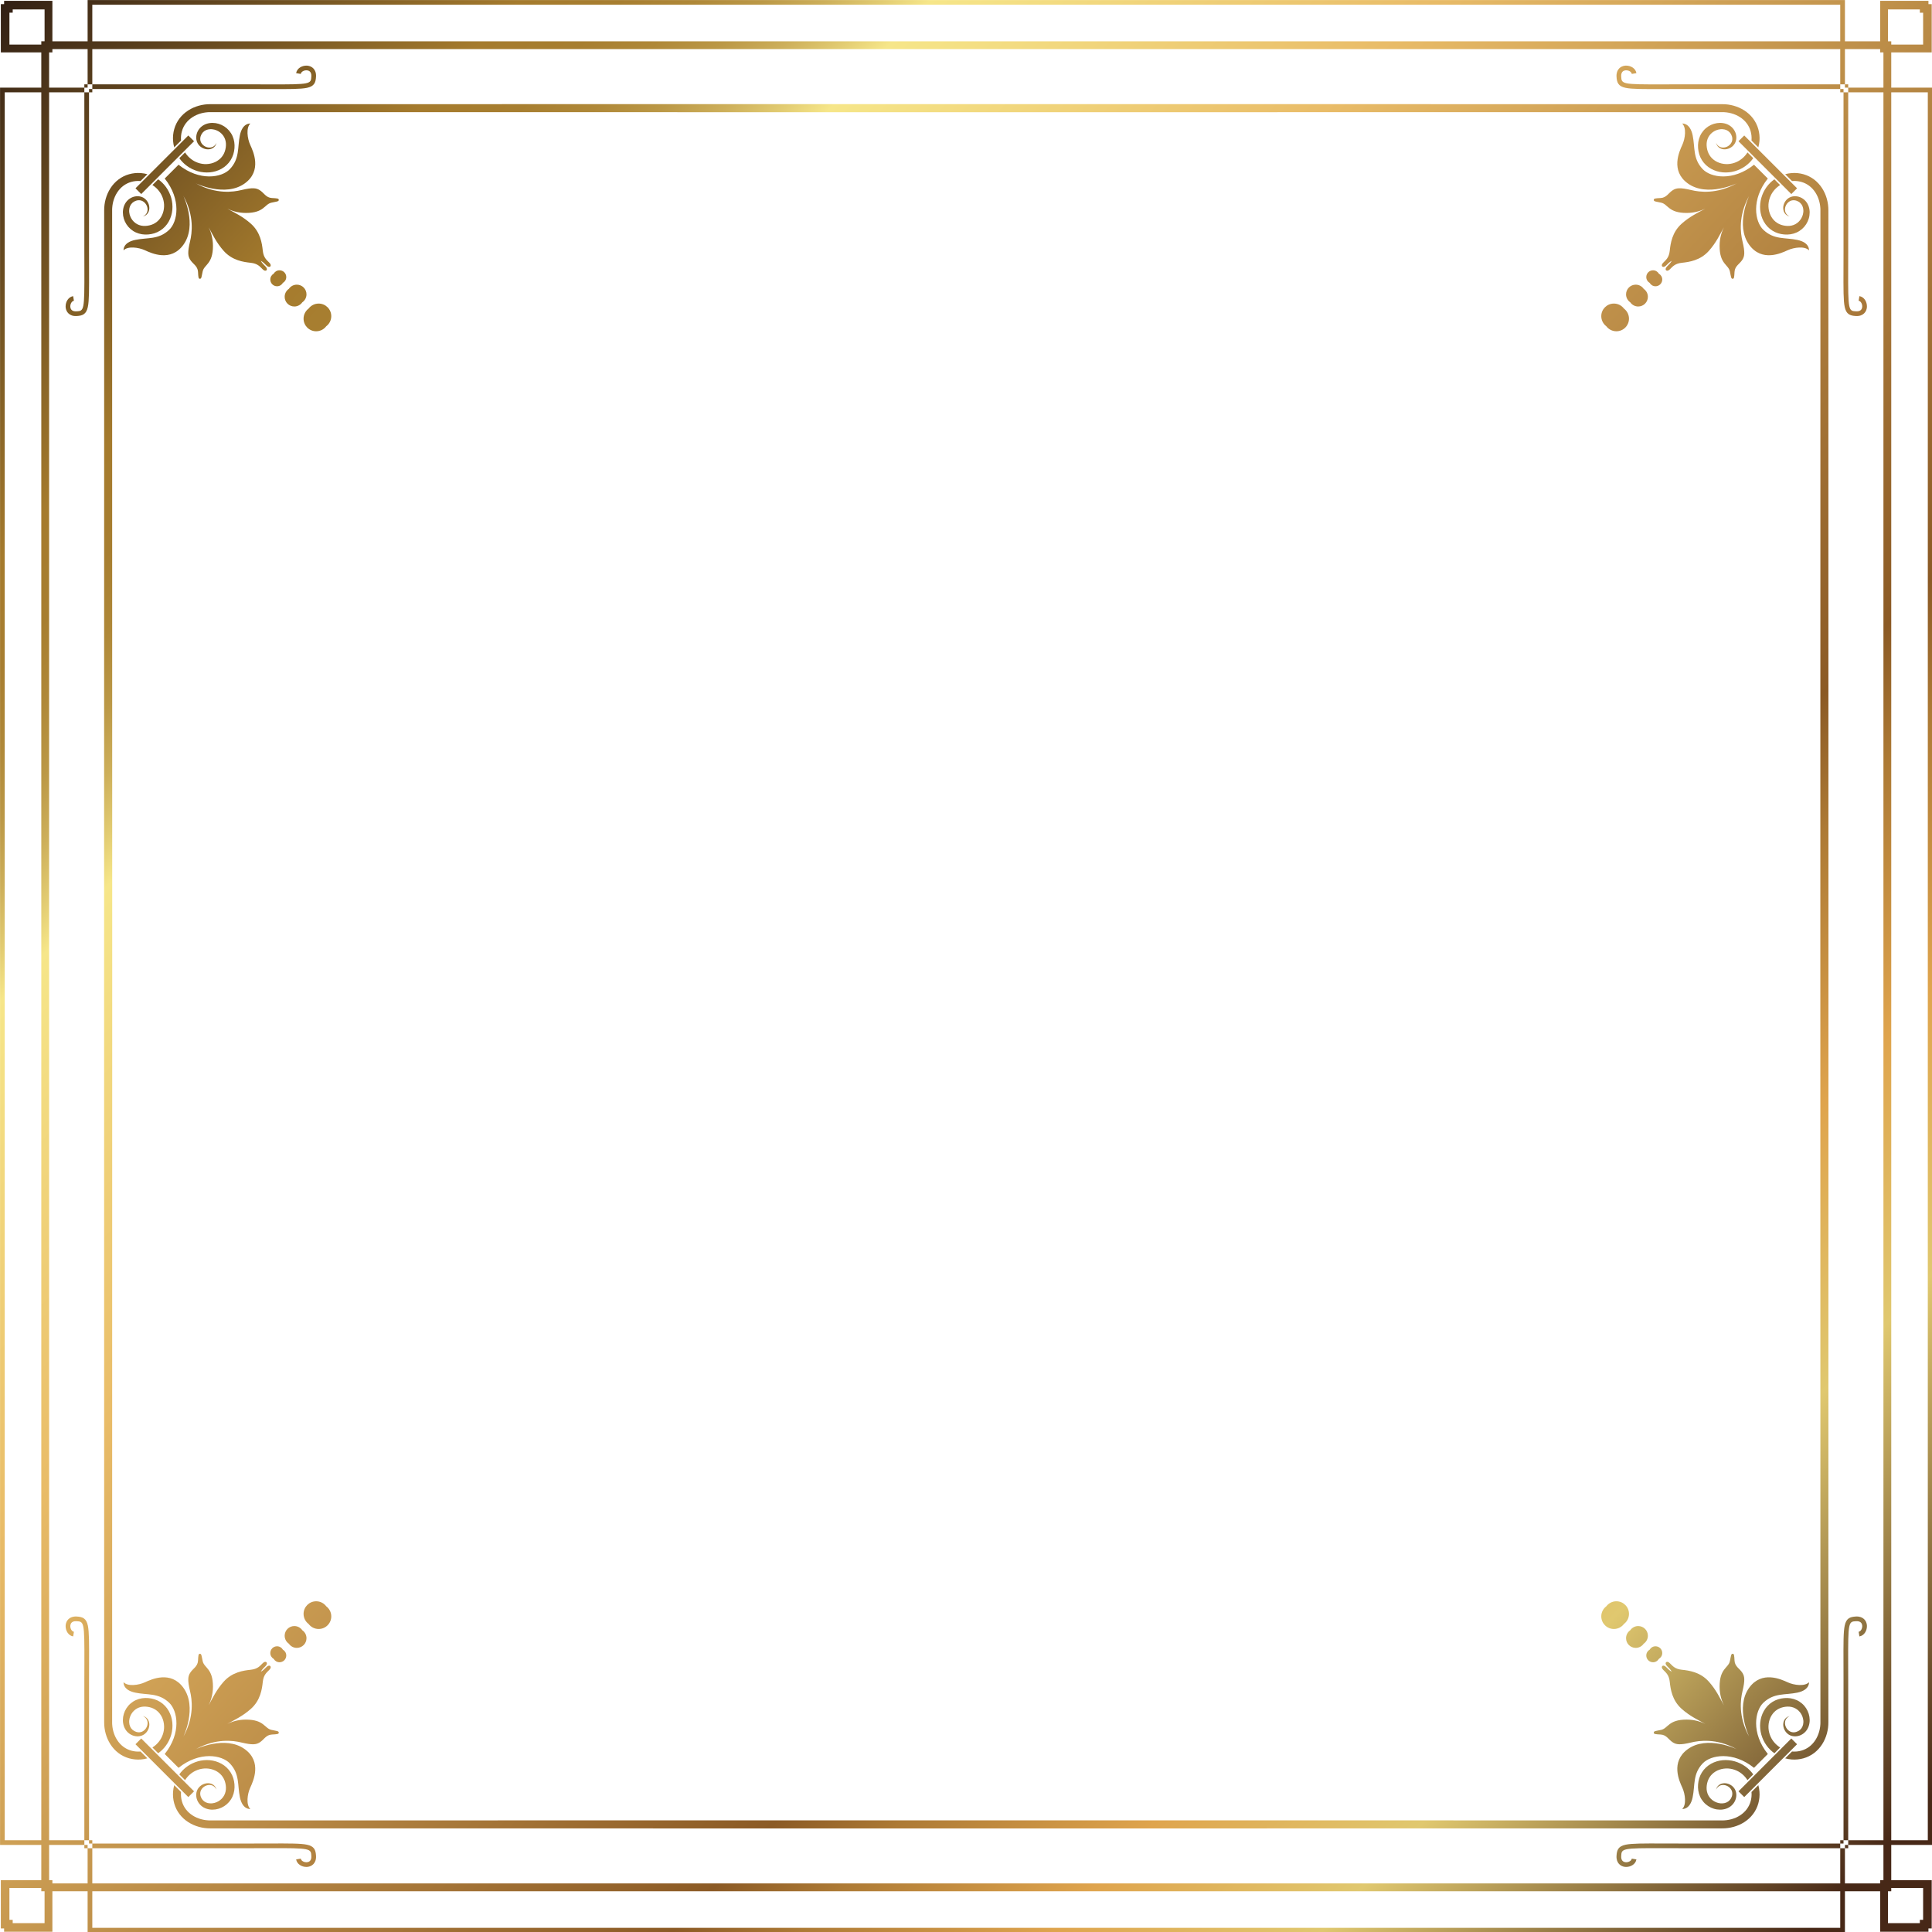 <?xml version="1.0" encoding="UTF-8" standalone="no"?>
<!-- Generator: Adobe Illustrator 27.5.0, SVG Export Plug-In . SVG Version: 6.00 Build 0)  -->

<svg
   version="1.1"
   x="0px"
   y="0px"
   viewBox="0 0 500 500"
   style="enable-background:new 0 0 500 500;"
   xml:space="preserve"
   id="svg16"
   sodipodi:docname="15858504_5691350.svg"
   inkscape:version="1.3.2 (091e20ef0f, 2023-11-25)"
   xmlns:inkscape="http://www.inkscape.org/namespaces/inkscape"
   xmlns:sodipodi="http://sodipodi.sourceforge.net/DTD/sodipodi-0.dtd"
   xmlns="http://www.w3.org/2000/svg"
   xmlns:svg="http://www.w3.org/2000/svg"><defs
   id="defs16" /><sodipodi:namedview
   id="namedview16"
   pagecolor="#ffffff"
   bordercolor="#000000"
   borderopacity="0.25"
   inkscape:showpageshadow="2"
   inkscape:pageopacity="0.0"
   inkscape:pagecheckerboard="0"
   inkscape:deskcolor="#d1d1d1"
   inkscape:zoom="1.3742489"
   inkscape:cx="281.24454"
   inkscape:cy="199.38164"
   inkscape:window-width="2560"
   inkscape:window-height="1368"
   inkscape:window-x="2560"
   inkscape:window-y="0"
   inkscape:window-maximized="1"
   inkscape:current-layer="svg16" />
<g
   id="BACKGROUND"
   style="display:none">
	<radialGradient
   id="SVGID_1_"
   cx="248.057"
   cy="248.201"
   r="304.341"
   gradientUnits="userSpaceOnUse">
		<stop
   offset="0"
   style="stop-color:#131313"
   id="stop1" />
		<stop
   offset="1"
   style="stop-color:#060606"
   id="stop2" />
	</radialGradient>
	<rect
   style="fill:url(#SVGID_1_)"
   width="500"
   height="500"
   id="rect2"
   x="0"
   y="0" />
</g>
<g
   id="OBJECTS"
   transform="matrix(1.224,0,0,1.224,-55.929,-55.929)">

		<linearGradient
   id="SVGID_00000102540132264619247600000000565373872407932599_"
   gradientUnits="userSpaceOnUse"
   x1="36.286"
   y1="51.378"
   x2="458.877"
   y2="444.127">
		<stop
   offset="0"
   style="stop-color:#2C1B13"
   id="stop3" />
		<stop
   offset="0.145"
   style="stop-color:#A57B2D"
   id="stop4" />
		<stop
   offset="0.172"
   style="stop-color:#A77E30"
   id="stop5" />
		<stop
   offset="0.192"
   style="stop-color:#AF8838"
   id="stop6" />
		<stop
   offset="0.21"
   style="stop-color:#BB9846"
   id="stop7" />
		<stop
   offset="0.227"
   style="stop-color:#CDAF5A"
   id="stop8" />
		<stop
   offset="0.243"
   style="stop-color:#E3CD73"
   id="stop9" />
		<stop
   offset="0.255"
   style="stop-color:#F6E689"
   id="stop10" />
		<stop
   offset="0.388"
   style="stop-color:#E9BC68"
   id="stop11" />
		<stop
   offset="0.668"
   style="stop-color:#8B5A25"
   id="stop12" />
		<stop
   offset="0.702"
   style="stop-color:#AD7A35"
   id="stop13" />
		<stop
   offset="0.77"
   style="stop-color:#DFA44D"
   id="stop14" />
		<stop
   offset="0.842"
   style="stop-color:#E0C86F"
   id="stop15" />
		<stop
   offset="0.972"
   style="stop-color:#472817"
   id="stop16" />
	</linearGradient>
	<path
   style="fill:url(#SVGID_00000102540132264619247600000000565373872407932599_)"
   d="m 83.442,80.523 c 4.465,3.559 9.158,2.733 10.858,0.927 2.123,-2.256 1.572,-4.542 2.12,-7.162 0.561,-2.684 2.201,-2.465 2.201,-2.465 -0.93,0.875 -0.642,3.149 -0.013,4.516 0.629,1.367 2.534,5.452 -1.149,8.123 -4.143,3.005 -10.366,0 -10.366,0 4.294,2.362 7.927,1.829 9.627,1.419 2.379,-0.574 3.147,-0.432 3.856,0 0.944,0.574 1.325,1.611 2.605,1.682 1.108,0.062 1.426,0.081 1.456,0.369 0.041,0.39 -0.482,0.376 -1.559,0.615 -1.477,0.328 -1.518,2.174 -5.395,2.174 -1.728,0 -3.101,-0.503 -3.921,-0.905 1.549,0.854 3.275,1.656 4.981,3.178 2.024,1.805 2.349,4.157 2.516,5.716 0.157,1.467 0.808,1.944 1.368,2.516 0.509,0.521 0.235,0.794 0.214,0.813 v 0 c 0,0 -0.271,0.302 -0.814,-0.213 -0.355,-0.336 -0.668,-0.713 -1.192,-0.992 0.278,0.524 0.655,0.837 0.992,1.192 0.515,0.544 0.213,0.815 0.213,0.815 v 0 c -0.019,0.021 -0.293,0.295 -0.813,-0.214 -0.572,-0.559 -1.05,-1.21 -2.516,-1.368 -1.559,-0.167 -3.911,-0.492 -5.716,-2.516 -1.522,-1.706 -2.325,-3.432 -3.178,-4.981 0.401,0.82 0.905,2.193 0.905,3.921 0,3.877 -1.846,3.918 -2.174,5.395 -0.239,1.076 -0.226,1.6 -0.615,1.559 -0.289,-0.03 -0.308,-0.348 -0.369,-1.456 -0.071,-1.28 -1.108,-1.661 -1.682,-2.605 -0.432,-0.71 -0.574,-1.477 0,-3.856 0.41,-1.7 0.944,-5.334 -1.419,-9.627 0,0 3.005,6.222 0,10.366 -2.671,3.683 -6.755,1.778 -8.123,1.149 -1.368,-0.629 -3.641,-0.917 -4.516,0.013 0,0 -0.219,-1.641 2.465,-2.201 2.62,-0.547 4.906,0.004 7.162,-2.12 1.806,-1.7 2.632,-6.392 -0.927,-10.858 z m 333.115,0 c -4.465,3.559 -9.158,2.733 -10.858,0.927 -2.123,-2.256 -1.572,-4.542 -2.12,-7.162 -0.561,-2.684 -2.201,-2.465 -2.201,-2.465 0.93,0.875 0.642,3.149 0.013,4.516 -0.629,1.367 -2.534,5.452 1.149,8.123 4.143,3.005 10.366,0 10.366,0 -4.294,2.362 -7.927,1.829 -9.627,1.419 -2.379,-0.574 -3.147,-0.432 -3.856,0 -0.944,0.574 -1.325,1.611 -2.605,1.682 -1.108,0.062 -1.426,0.081 -1.456,0.369 -0.041,0.39 0.483,0.376 1.559,0.615 1.477,0.328 1.518,2.174 5.395,2.174 1.728,0 3.101,-0.503 3.921,-0.905 -1.549,0.854 -3.275,1.656 -4.981,3.178 -2.024,1.805 -2.349,4.157 -2.516,5.716 -0.157,1.467 -0.808,1.944 -1.368,2.516 -0.509,0.521 -0.235,0.794 -0.214,0.813 v 0 c 0,0 0.271,0.302 0.815,-0.213 0.355,-0.336 0.668,-0.713 1.192,-0.992 -0.278,0.524 -0.655,0.837 -0.992,1.192 -0.515,0.544 -0.213,0.815 -0.213,0.815 v 0 c 0.019,0.021 0.293,0.295 0.813,-0.214 0.572,-0.559 1.05,-1.21 2.516,-1.368 1.559,-0.167 3.911,-0.492 5.716,-2.516 1.522,-1.706 2.325,-3.432 3.178,-4.981 -0.401,0.82 -0.905,2.193 -0.905,3.921 0,3.877 1.846,3.918 2.174,5.395 0.239,1.076 0.226,1.6 0.615,1.559 0.289,-0.03 0.308,-0.348 0.369,-1.456 0.071,-1.28 1.108,-1.661 1.682,-2.605 0.432,-0.71 0.574,-1.477 0,-3.856 -0.41,-1.7 -0.944,-5.334 1.419,-9.627 0,0 -3.005,6.222 0,10.366 2.671,3.683 6.755,1.778 8.123,1.149 1.367,-0.629 3.641,-0.917 4.516,0.013 0,0 0.219,-1.641 -2.465,-2.201 -2.62,-0.547 -4.906,0.004 -7.162,-2.12 -1.806,-1.7 -2.632,-6.392 0.927,-10.858 z m 2.92,336.034 c -3.559,-4.465 -2.733,-9.158 -0.927,-10.858 2.256,-2.123 4.542,-1.572 7.162,-2.12 2.684,-0.561 2.465,-2.201 2.465,-2.201 -0.875,0.93 -3.149,0.642 -4.516,0.013 -1.367,-0.629 -5.452,-2.534 -8.123,1.149 -3.005,4.143 0,10.366 0,10.366 -2.362,-4.294 -1.829,-7.927 -1.419,-9.627 0.574,-2.379 0.432,-3.147 0,-3.856 -0.574,-0.944 -1.611,-1.325 -1.682,-2.605 -0.062,-1.108 -0.081,-1.426 -0.369,-1.456 -0.39,-0.041 -0.376,0.482 -0.615,1.559 -0.328,1.477 -2.174,1.518 -2.174,5.395 0,1.728 0.503,3.101 0.905,3.921 -0.854,-1.549 -1.656,-3.275 -3.178,-4.981 -1.805,-2.024 -4.158,-2.349 -5.716,-2.516 -1.467,-0.157 -1.944,-0.808 -2.516,-1.367 -0.521,-0.509 -0.794,-0.235 -0.813,-0.214 v 0 c 0,0 -0.302,0.271 0.213,0.814 0.336,0.355 0.713,0.668 0.992,1.192 -0.524,-0.278 -0.837,-0.655 -1.192,-0.992 -0.544,-0.515 -0.815,-0.213 -0.815,-0.213 v 0 c -0.021,0.019 -0.295,0.293 0.214,0.813 0.559,0.572 1.21,1.05 1.368,2.516 0.167,1.559 0.492,3.911 2.516,5.716 1.706,1.522 3.432,2.325 4.981,3.178 -0.82,-0.401 -2.193,-0.905 -3.921,-0.905 -3.877,0 -3.918,1.846 -5.395,2.174 -1.077,0.239 -1.6,0.226 -1.559,0.615 0.03,0.289 0.349,0.308 1.456,0.369 1.28,0.071 1.661,1.108 2.605,1.682 0.71,0.432 1.477,0.574 3.856,0 1.7,-0.41 5.333,-0.944 9.627,1.419 0,0 -6.222,-3.005 -10.366,0 -3.683,2.671 -1.778,6.756 -1.149,8.123 0.629,1.367 0.916,3.641 -0.013,4.516 0,0 1.641,0.219 2.201,-2.465 0.547,-2.62 -0.004,-4.906 2.12,-7.162 1.7,-1.806 6.392,-2.632 10.858,0.927 z m -336.035,2.92 c 4.465,-3.559 9.158,-2.733 10.858,-0.927 2.123,2.256 1.572,4.542 2.12,7.162 0.561,2.684 2.201,2.465 2.201,2.465 -0.93,-0.875 -0.642,-3.149 -0.013,-4.516 0.629,-1.367 2.534,-5.452 -1.149,-8.123 -4.143,-3.005 -10.366,0 -10.366,0 4.294,-2.362 7.927,-1.829 9.627,-1.419 2.379,0.574 3.147,0.432 3.856,0 0.944,-0.574 1.325,-1.611 2.605,-1.682 1.108,-0.062 1.426,-0.081 1.456,-0.369 0.041,-0.39 -0.482,-0.376 -1.559,-0.615 -1.477,-0.328 -1.518,-2.174 -5.395,-2.174 -1.728,0 -3.101,0.503 -3.921,0.905 1.549,-0.854 3.275,-1.656 4.981,-3.178 2.024,-1.805 2.349,-4.158 2.516,-5.716 0.157,-1.467 0.808,-1.944 1.368,-2.516 0.509,-0.521 0.235,-0.794 0.214,-0.813 v 0 c 0,0 -0.271,-0.302 -0.814,0.213 -0.355,0.336 -0.668,0.713 -1.192,0.992 0.278,-0.524 0.655,-0.837 0.992,-1.192 0.515,-0.544 0.213,-0.814 0.213,-0.814 v 0 c -0.019,-0.021 -0.293,-0.295 -0.813,0.214 -0.572,0.559 -1.05,1.21 -2.516,1.367 -1.559,0.167 -3.911,0.492 -5.716,2.516 -1.522,1.706 -2.325,3.432 -3.178,4.981 0.401,-0.82 0.905,-2.193 0.905,-3.921 0,-3.877 -1.846,-3.918 -2.174,-5.395 -0.239,-1.077 -0.226,-1.6 -0.615,-1.559 -0.289,0.03 -0.308,0.348 -0.369,1.456 -0.071,1.28 -1.108,1.661 -1.682,2.605 -0.432,0.71 -0.574,1.477 0,3.856 0.41,1.7 0.944,5.333 -1.419,9.627 0,0 3.005,-6.222 0,-10.366 -2.671,-3.683 -6.755,-1.778 -8.123,-1.149 -1.368,0.629 -3.641,0.917 -4.516,-0.013 0,0 -0.219,1.641 2.465,2.201 2.62,0.547 4.906,-0.004 7.162,2.12 1.806,1.7 2.632,6.392 -0.927,10.858 z M 83.607,79.136 c 0.212,0.299 0.446,0.584 0.702,0.848 0.586,0.604 1.282,1.102 2.042,1.467 0.378,0.182 0.78,0.329 1.175,0.444 0.417,0.119 0.83,0.195 1.255,0.235 0.846,0.082 1.714,0.008 2.546,-0.242 0.416,-0.124 0.822,-0.296 1.207,-0.512 0.386,-0.215 0.749,-0.48 1.075,-0.788 0.658,-0.611 1.151,-1.411 1.414,-2.262 0.065,-0.21 0.12,-0.432 0.159,-0.639 0.042,-0.217 0.069,-0.427 0.088,-0.645 0.037,-0.433 0.025,-0.878 -0.043,-1.319 -0.068,-0.441 -0.194,-0.878 -0.379,-1.289 -0.186,-0.411 -0.433,-0.795 -0.726,-1.134 -0.586,-0.681 -1.36,-1.171 -2.197,-1.426 -0.419,-0.129 -0.856,-0.194 -1.294,-0.196 -0.055,0 -0.11,0.001 -0.164,0.003 l -0.082,0.004 -0.091,0.006 -0.149,0.015 c -0.061,0.006 -0.116,0.014 -0.169,0.022 -0.218,0.033 -0.435,0.086 -0.647,0.159 -0.424,0.145 -0.825,0.377 -1.157,0.683 -0.332,0.305 -0.594,0.68 -0.764,1.088 -0.17,0.408 -0.246,0.851 -0.22,1.29 0.014,0.22 0.054,0.439 0.125,0.65 0.035,0.104 0.081,0.214 0.128,0.305 0.021,0.041 0.054,0.104 0.08,0.146 0.028,0.047 0.057,0.093 0.088,0.137 0.245,0.359 0.585,0.634 0.955,0.818 0.372,0.183 0.781,0.28 1.187,0.265 0.405,-0.014 0.809,-0.146 1.119,-0.394 0.311,-0.248 0.51,-0.599 0.599,-0.959 -0.081,0.167 -0.179,0.325 -0.3,0.459 -0.12,0.135 -0.26,0.247 -0.413,0.33 -0.305,0.17 -0.657,0.22 -0.991,0.178 C 89.43,76.841 89.11,76.715 88.84,76.527 88.569,76.34 88.354,76.09 88.212,75.815 88.195,75.78 88.178,75.746 88.163,75.711 88.145,75.672 88.139,75.65 88.122,75.607 c -0.028,-0.078 -0.045,-0.144 -0.06,-0.218 -0.028,-0.146 -0.036,-0.297 -0.025,-0.448 0.02,-0.302 0.118,-0.6 0.264,-0.862 0.146,-0.263 0.347,-0.488 0.583,-0.66 0.236,-0.171 0.506,-0.289 0.793,-0.352 0.143,-0.032 0.291,-0.05 0.442,-0.058 0.039,-0.002 0.076,-0.003 0.108,-0.003 h 0.129 l 0.105,0.005 c 0.038,0.002 0.076,0.006 0.113,0.01 0.302,0.03 0.6,0.108 0.882,0.222 0.565,0.228 1.056,0.613 1.404,1.085 0.348,0.474 0.549,1.034 0.599,1.622 0.025,0.294 0.012,0.596 -0.029,0.899 -0.02,0.15 -0.052,0.307 -0.085,0.453 -0.036,0.157 -0.076,0.294 -0.126,0.435 -0.194,0.56 -0.51,1.055 -0.929,1.464 -0.211,0.203 -0.447,0.383 -0.702,0.54 -0.256,0.156 -0.533,0.284 -0.822,0.386 -0.58,0.203 -1.214,0.29 -1.845,0.257 -0.314,-0.018 -0.635,-0.068 -0.934,-0.143 -0.319,-0.079 -0.616,-0.188 -0.908,-0.323 -0.925,-0.423 -1.708,-1.132 -2.254,-1.995 z m -4.471,337.257 c 0.299,-0.212 0.584,-0.446 0.848,-0.702 0.604,-0.586 1.102,-1.283 1.467,-2.042 0.182,-0.378 0.329,-0.78 0.444,-1.176 0.119,-0.417 0.195,-0.829 0.235,-1.255 0.082,-0.846 0.008,-1.714 -0.242,-2.546 -0.124,-0.416 -0.296,-0.822 -0.511,-1.207 -0.215,-0.386 -0.48,-0.749 -0.788,-1.075 -0.611,-0.658 -1.411,-1.151 -2.262,-1.414 -0.21,-0.065 -0.432,-0.12 -0.639,-0.159 -0.217,-0.042 -0.427,-0.069 -0.645,-0.087 -0.434,-0.037 -0.878,-0.025 -1.319,0.043 -0.441,0.068 -0.878,0.194 -1.289,0.379 -0.411,0.186 -0.795,0.433 -1.134,0.726 -0.681,0.586 -1.171,1.36 -1.426,2.197 -0.129,0.419 -0.194,0.856 -0.196,1.294 0,0.055 0.001,0.11 0.003,0.164 l 0.004,0.082 0.006,0.091 0.015,0.149 c 0.006,0.06 0.014,0.116 0.022,0.169 0.033,0.218 0.086,0.435 0.159,0.647 0.145,0.424 0.377,0.826 0.683,1.158 0.305,0.332 0.68,0.594 1.088,0.764 0.408,0.17 0.851,0.246 1.29,0.22 0.22,-0.014 0.439,-0.054 0.65,-0.125 0.104,-0.035 0.214,-0.081 0.305,-0.128 0.041,-0.022 0.104,-0.054 0.146,-0.081 0.047,-0.028 0.093,-0.057 0.137,-0.088 0.359,-0.245 0.634,-0.585 0.818,-0.955 0.183,-0.372 0.28,-0.781 0.266,-1.187 -0.015,-0.405 -0.146,-0.809 -0.394,-1.119 -0.248,-0.311 -0.599,-0.51 -0.959,-0.599 0.167,0.081 0.325,0.179 0.459,0.3 0.135,0.12 0.247,0.26 0.33,0.413 0.17,0.305 0.22,0.657 0.178,0.991 -0.042,0.335 -0.168,0.655 -0.356,0.925 -0.187,0.271 -0.437,0.486 -0.712,0.628 -0.035,0.017 -0.069,0.034 -0.104,0.049 -0.039,0.017 -0.061,0.024 -0.104,0.04 -0.078,0.028 -0.144,0.045 -0.218,0.06 -0.146,0.028 -0.297,0.036 -0.448,0.025 -0.302,-0.02 -0.6,-0.118 -0.862,-0.264 -0.263,-0.146 -0.488,-0.347 -0.66,-0.583 -0.171,-0.236 -0.289,-0.506 -0.352,-0.793 -0.032,-0.143 -0.05,-0.291 -0.058,-0.442 -0.002,-0.038 -0.003,-0.076 -0.003,-0.108 v -0.129 l 0.005,-0.105 c 0.002,-0.038 0.006,-0.076 0.009,-0.113 0.03,-0.302 0.108,-0.6 0.222,-0.882 0.227,-0.565 0.613,-1.056 1.085,-1.404 0.474,-0.348 1.034,-0.549 1.622,-0.599 0.294,-0.026 0.596,-0.012 0.899,0.029 0.151,0.02 0.307,0.052 0.453,0.085 0.157,0.036 0.294,0.076 0.435,0.126 0.56,0.194 1.055,0.51 1.464,0.929 0.203,0.211 0.383,0.447 0.54,0.702 0.156,0.255 0.284,0.533 0.386,0.822 0.203,0.58 0.29,1.214 0.257,1.845 -0.018,0.314 -0.068,0.635 -0.143,0.934 -0.079,0.319 -0.188,0.616 -0.323,0.908 -0.423,0.925 -1.132,1.708 -1.995,2.254 z m 337.257,4.471 c -0.212,-0.299 -0.446,-0.584 -0.702,-0.848 -0.586,-0.604 -1.283,-1.102 -2.042,-1.467 -0.378,-0.182 -0.78,-0.329 -1.176,-0.444 -0.417,-0.119 -0.829,-0.195 -1.255,-0.235 -0.846,-0.082 -1.714,-0.008 -2.546,0.242 -0.416,0.124 -0.822,0.296 -1.207,0.512 -0.386,0.215 -0.749,0.48 -1.075,0.788 -0.658,0.611 -1.151,1.411 -1.414,2.262 -0.065,0.21 -0.12,0.432 -0.159,0.639 -0.042,0.217 -0.069,0.427 -0.087,0.645 -0.037,0.434 -0.025,0.878 0.043,1.319 0.068,0.441 0.194,0.878 0.379,1.29 0.186,0.411 0.433,0.795 0.726,1.134 0.586,0.681 1.36,1.171 2.197,1.426 0.419,0.129 0.856,0.194 1.294,0.196 0.055,0 0.11,-10e-4 0.164,-0.003 l 0.082,-0.004 0.091,-0.005 0.149,-0.015 c 0.061,-0.006 0.116,-0.014 0.169,-0.022 0.218,-0.033 0.435,-0.086 0.647,-0.159 0.424,-0.145 0.826,-0.377 1.158,-0.682 0.332,-0.305 0.594,-0.68 0.764,-1.088 0.17,-0.408 0.246,-0.851 0.22,-1.29 -0.014,-0.22 -0.054,-0.439 -0.125,-0.65 -0.035,-0.104 -0.081,-0.214 -0.128,-0.305 -0.021,-0.041 -0.054,-0.104 -0.081,-0.146 -0.028,-0.047 -0.057,-0.093 -0.088,-0.137 -0.245,-0.359 -0.585,-0.634 -0.955,-0.818 -0.372,-0.183 -0.78,-0.28 -1.187,-0.266 -0.405,0.014 -0.809,0.146 -1.119,0.394 -0.311,0.248 -0.51,0.599 -0.599,0.959 0.081,-0.167 0.179,-0.325 0.3,-0.459 0.12,-0.135 0.26,-0.247 0.413,-0.331 0.305,-0.17 0.657,-0.22 0.991,-0.178 0.335,0.042 0.655,0.168 0.925,0.356 0.271,0.187 0.486,0.437 0.628,0.712 0.017,0.034 0.034,0.069 0.049,0.104 0.018,0.039 0.024,0.061 0.041,0.104 0.028,0.078 0.045,0.144 0.06,0.219 0.028,0.146 0.036,0.297 0.025,0.448 -0.02,0.302 -0.118,0.6 -0.264,0.862 -0.146,0.263 -0.347,0.488 -0.583,0.66 -0.236,0.171 -0.506,0.289 -0.793,0.352 -0.143,0.032 -0.291,0.05 -0.442,0.058 -0.039,0.002 -0.076,0.003 -0.108,0.003 h -0.129 l -0.105,-0.005 c -0.038,-0.002 -0.076,-0.005 -0.113,-0.009 -0.302,-0.03 -0.6,-0.108 -0.882,-0.222 -0.565,-0.228 -1.056,-0.613 -1.404,-1.085 -0.348,-0.474 -0.549,-1.034 -0.599,-1.622 -0.025,-0.294 -0.012,-0.596 0.029,-0.899 0.02,-0.15 0.052,-0.307 0.085,-0.453 0.036,-0.157 0.076,-0.294 0.126,-0.435 0.194,-0.56 0.51,-1.055 0.929,-1.464 0.211,-0.203 0.447,-0.383 0.702,-0.54 0.255,-0.156 0.533,-0.284 0.822,-0.386 0.58,-0.203 1.214,-0.29 1.845,-0.257 0.314,0.018 0.635,0.068 0.934,0.143 0.319,0.079 0.616,0.188 0.908,0.323 0.925,0.423 1.708,1.132 2.254,1.995 z m 4.471,-337.257 c -0.299,0.212 -0.584,0.446 -0.848,0.702 -0.604,0.586 -1.102,1.283 -1.467,2.042 -0.182,0.378 -0.329,0.78 -0.444,1.175 -0.119,0.417 -0.195,0.829 -0.235,1.255 -0.082,0.846 -0.008,1.714 0.242,2.546 0.124,0.416 0.296,0.822 0.511,1.207 0.215,0.386 0.48,0.749 0.788,1.075 0.611,0.658 1.411,1.151 2.262,1.414 0.21,0.065 0.432,0.12 0.639,0.159 0.217,0.042 0.427,0.069 0.645,0.088 0.434,0.037 0.878,0.025 1.319,-0.043 0.441,-0.068 0.878,-0.194 1.289,-0.379 0.411,-0.186 0.795,-0.433 1.134,-0.726 0.681,-0.586 1.171,-1.36 1.426,-2.197 0.129,-0.419 0.194,-0.856 0.196,-1.294 0,-0.055 -0.001,-0.11 -0.003,-0.164 l -0.004,-0.082 -0.006,-0.091 -0.015,-0.149 c -0.006,-0.061 -0.014,-0.116 -0.022,-0.169 -0.033,-0.218 -0.086,-0.435 -0.159,-0.647 -0.145,-0.424 -0.377,-0.826 -0.682,-1.158 -0.305,-0.332 -0.68,-0.594 -1.088,-0.764 -0.408,-0.17 -0.851,-0.246 -1.29,-0.22 -0.22,0.014 -0.439,0.054 -0.65,0.125 -0.104,0.035 -0.214,0.081 -0.305,0.128 -0.041,0.021 -0.104,0.054 -0.146,0.08 -0.047,0.028 -0.093,0.057 -0.137,0.088 -0.359,0.245 -0.634,0.585 -0.818,0.955 -0.183,0.372 -0.28,0.78 -0.266,1.187 0.015,0.405 0.146,0.809 0.394,1.119 0.248,0.311 0.599,0.51 0.959,0.599 -0.167,-0.081 -0.325,-0.179 -0.459,-0.3 -0.135,-0.12 -0.247,-0.26 -0.331,-0.413 -0.17,-0.305 -0.22,-0.657 -0.178,-0.991 0.042,-0.335 0.168,-0.655 0.356,-0.925 0.187,-0.271 0.437,-0.486 0.711,-0.628 0.035,-0.017 0.069,-0.034 0.104,-0.049 0.039,-0.018 0.061,-0.024 0.104,-0.041 0.078,-0.028 0.144,-0.045 0.219,-0.06 0.146,-0.028 0.297,-0.036 0.448,-0.025 0.302,0.02 0.6,0.118 0.862,0.264 0.263,0.146 0.488,0.347 0.66,0.583 0.171,0.236 0.289,0.506 0.352,0.793 0.032,0.143 0.05,0.291 0.058,0.442 0.002,0.038 0.003,0.076 0.003,0.108 v 0.129 l -0.005,0.105 c -0.002,0.038 -0.006,0.076 -0.01,0.113 -0.03,0.302 -0.108,0.6 -0.222,0.882 -0.228,0.565 -0.613,1.056 -1.085,1.404 -0.474,0.348 -1.034,0.549 -1.622,0.599 -0.294,0.026 -0.596,0.012 -0.899,-0.029 -0.15,-0.02 -0.307,-0.052 -0.453,-0.085 -0.157,-0.036 -0.293,-0.076 -0.435,-0.126 -0.56,-0.194 -1.055,-0.51 -1.464,-0.929 -0.203,-0.211 -0.383,-0.447 -0.54,-0.702 -0.156,-0.256 -0.284,-0.533 -0.386,-0.822 -0.203,-0.58 -0.29,-1.214 -0.257,-1.845 0.018,-0.314 0.068,-0.635 0.143,-0.934 0.079,-0.319 0.188,-0.616 0.323,-0.908 0.423,-0.925 1.132,-1.708 1.995,-2.254 z m -5.686,-5.685 c -0.546,0.863 -1.329,1.572 -2.254,1.995 -0.292,0.135 -0.589,0.243 -0.908,0.323 -0.299,0.075 -0.62,0.125 -0.934,0.143 -0.631,0.033 -1.265,-0.053 -1.845,-0.257 -0.289,-0.102 -0.567,-0.23 -0.822,-0.386 -0.255,-0.157 -0.492,-0.337 -0.702,-0.54 -0.419,-0.409 -0.735,-0.904 -0.929,-1.464 -0.05,-0.142 -0.09,-0.279 -0.126,-0.435 -0.034,-0.146 -0.065,-0.302 -0.085,-0.453 -0.041,-0.303 -0.055,-0.605 -0.029,-0.899 0.049,-0.588 0.251,-1.148 0.599,-1.622 0.347,-0.472 0.839,-0.858 1.404,-1.085 0.282,-0.113 0.58,-0.191 0.882,-0.222 0.038,-0.004 0.076,-0.007 0.113,-0.01 l 0.105,-0.005 h 0.129 c 0.032,0 0.069,0.001 0.108,0.003 0.15,0.009 0.298,0.026 0.442,0.058 0.287,0.063 0.557,0.181 0.793,0.352 0.236,0.171 0.437,0.397 0.583,0.66 0.146,0.262 0.243,0.559 0.264,0.862 0.011,0.151 0.003,0.302 -0.025,0.448 -0.015,0.075 -0.031,0.14 -0.06,0.218 -0.017,0.043 -0.023,0.065 -0.041,0.104 -0.015,0.035 -0.032,0.07 -0.049,0.104 -0.142,0.275 -0.357,0.524 -0.628,0.712 -0.27,0.188 -0.59,0.314 -0.925,0.356 -0.334,0.043 -0.687,-0.007 -0.991,-0.178 -0.153,-0.084 -0.293,-0.195 -0.413,-0.33 -0.121,-0.135 -0.219,-0.292 -0.3,-0.459 0.089,0.36 0.288,0.711 0.599,0.959 0.31,0.248 0.714,0.38 1.119,0.394 0.407,0.014 0.816,-0.083 1.187,-0.265 0.37,-0.185 0.71,-0.459 0.955,-0.818 0.031,-0.045 0.06,-0.09 0.088,-0.137 0.027,-0.042 0.059,-0.105 0.081,-0.146 0.047,-0.091 0.093,-0.201 0.128,-0.305 0.071,-0.211 0.111,-0.43 0.125,-0.65 0.026,-0.439 -0.05,-0.882 -0.22,-1.29 -0.17,-0.408 -0.431,-0.783 -0.764,-1.088 -0.332,-0.306 -0.733,-0.538 -1.158,-0.683 -0.212,-0.073 -0.429,-0.126 -0.647,-0.159 -0.054,-0.008 -0.109,-0.016 -0.169,-0.022 l -0.149,-0.015 -0.091,-0.006 -0.082,-0.004 c -0.055,-0.002 -0.11,-0.003 -0.164,-0.003 -0.438,0.002 -0.876,0.068 -1.294,0.196 -0.837,0.254 -1.611,0.745 -2.197,1.426 -0.293,0.339 -0.54,0.723 -0.726,1.134 -0.185,0.412 -0.311,0.849 -0.379,1.289 -0.068,0.441 -0.08,0.886 -0.043,1.319 0.019,0.218 0.046,0.429 0.087,0.645 0.039,0.206 0.093,0.428 0.159,0.639 0.263,0.85 0.757,1.65 1.414,2.262 0.326,0.308 0.689,0.574 1.075,0.788 0.386,0.216 0.791,0.388 1.207,0.512 0.832,0.249 1.7,0.324 2.546,0.242 0.425,-0.04 0.838,-0.116 1.255,-0.235 0.396,-0.115 0.797,-0.262 1.176,-0.444 0.759,-0.365 1.456,-0.863 2.042,-1.467 0.256,-0.264 0.49,-0.549 0.702,-0.848 z m -337.257,6.9 c 0.863,0.547 1.572,1.329 1.995,2.254 0.135,0.292 0.243,0.589 0.323,0.908 0.075,0.299 0.125,0.62 0.143,0.934 0.033,0.631 -0.053,1.265 -0.257,1.845 -0.102,0.29 -0.23,0.567 -0.386,0.822 -0.157,0.255 -0.337,0.492 -0.54,0.702 -0.409,0.419 -0.904,0.735 -1.464,0.929 -0.142,0.05 -0.279,0.09 -0.435,0.126 -0.146,0.033 -0.302,0.065 -0.453,0.085 -0.303,0.041 -0.605,0.055 -0.899,0.029 C 75.36,93.407 74.8,93.205 74.326,92.857 73.854,92.51 73.468,92.018 73.241,91.453 73.128,91.171 73.05,90.873 73.019,90.571 73.015,90.533 73.012,90.495 73.01,90.458 l -0.005,-0.105 v -0.129 c 0,-0.032 0.001,-0.069 0.003,-0.108 0.009,-0.15 0.026,-0.298 0.058,-0.442 0.063,-0.287 0.181,-0.557 0.352,-0.793 0.171,-0.236 0.397,-0.437 0.66,-0.583 0.262,-0.146 0.559,-0.243 0.862,-0.264 0.151,-0.011 0.302,-0.003 0.448,0.025 0.075,0.015 0.14,0.031 0.218,0.06 0.043,0.017 0.065,0.023 0.104,0.041 0.035,0.015 0.07,0.032 0.104,0.049 0.274,0.142 0.524,0.357 0.712,0.628 0.188,0.27 0.314,0.59 0.356,0.925 0.043,0.334 -0.007,0.687 -0.178,0.991 -0.084,0.153 -0.195,0.293 -0.33,0.413 -0.135,0.121 -0.292,0.219 -0.459,0.3 0.36,-0.089 0.711,-0.288 0.959,-0.599 0.248,-0.31 0.38,-0.714 0.394,-1.119 0.014,-0.407 -0.083,-0.816 -0.266,-1.187 -0.185,-0.37 -0.459,-0.71 -0.818,-0.955 -0.045,-0.031 -0.09,-0.06 -0.137,-0.088 -0.042,-0.027 -0.105,-0.059 -0.146,-0.08 -0.091,-0.047 -0.201,-0.093 -0.305,-0.128 -0.211,-0.071 -0.43,-0.111 -0.65,-0.125 -0.439,-0.026 -0.882,0.05 -1.29,0.22 -0.408,0.17 -0.783,0.431 -1.088,0.764 -0.306,0.332 -0.538,0.733 -0.683,1.158 -0.073,0.212 -0.126,0.429 -0.159,0.647 -0.008,0.054 -0.016,0.109 -0.022,0.169 l -0.015,0.149 -0.006,0.091 -0.004,0.082 c -0.002,0.055 -0.003,0.11 -0.003,0.164 0.002,0.438 0.068,0.876 0.196,1.294 0.254,0.837 0.745,1.611 1.426,2.197 0.339,0.293 0.723,0.54 1.134,0.726 0.412,0.185 0.849,0.311 1.289,0.379 0.441,0.068 0.886,0.08 1.319,0.043 0.218,-0.019 0.428,-0.046 0.645,-0.088 0.207,-0.039 0.429,-0.093 0.639,-0.159 0.85,-0.263 1.65,-0.757 2.262,-1.414 0.308,-0.326 0.573,-0.689 0.788,-1.075 0.216,-0.386 0.388,-0.791 0.511,-1.207 0.249,-0.832 0.324,-1.7 0.242,-2.546 -0.04,-0.425 -0.116,-0.838 -0.235,-1.255 -0.115,-0.396 -0.262,-0.798 -0.444,-1.175 -0.365,-0.759 -0.863,-1.456 -1.467,-2.042 -0.264,-0.256 -0.549,-0.49 -0.848,-0.702 z m 6.901,337.256 c 0.547,-0.863 1.329,-1.572 2.254,-1.995 0.292,-0.135 0.589,-0.243 0.908,-0.323 0.299,-0.075 0.62,-0.125 0.934,-0.143 0.631,-0.033 1.265,0.053 1.845,0.257 0.289,0.102 0.567,0.23 0.822,0.386 0.255,0.157 0.492,0.337 0.702,0.54 0.419,0.409 0.735,0.904 0.929,1.464 0.05,0.142 0.09,0.279 0.126,0.435 0.034,0.146 0.065,0.302 0.085,0.453 0.041,0.303 0.055,0.605 0.029,0.899 -0.049,0.588 -0.251,1.148 -0.599,1.622 -0.347,0.472 -0.839,0.858 -1.404,1.085 -0.282,0.113 -0.58,0.191 -0.882,0.222 -0.038,0.004 -0.076,0.007 -0.113,0.009 l -0.105,0.005 h -0.129 c -0.032,0 -0.069,-0.001 -0.108,-0.003 -0.15,-0.009 -0.298,-0.026 -0.442,-0.058 -0.287,-0.063 -0.557,-0.181 -0.793,-0.352 -0.236,-0.171 -0.437,-0.397 -0.583,-0.66 -0.146,-0.262 -0.243,-0.559 -0.264,-0.862 -0.011,-0.151 -0.003,-0.302 0.025,-0.448 0.015,-0.075 0.031,-0.14 0.06,-0.219 0.017,-0.043 0.023,-0.065 0.041,-0.104 0.015,-0.035 0.032,-0.07 0.049,-0.104 0.142,-0.275 0.357,-0.524 0.628,-0.712 0.27,-0.188 0.59,-0.314 0.925,-0.356 0.334,-0.043 0.687,0.007 0.991,0.178 0.153,0.084 0.293,0.195 0.413,0.331 0.121,0.135 0.219,0.292 0.3,0.459 -0.089,-0.36 -0.288,-0.711 -0.599,-0.959 -0.31,-0.248 -0.714,-0.38 -1.119,-0.394 -0.407,-0.014 -0.816,0.083 -1.187,0.266 -0.37,0.185 -0.71,0.459 -0.955,0.818 -0.031,0.045 -0.06,0.09 -0.088,0.137 -0.027,0.042 -0.059,0.105 -0.08,0.146 -0.047,0.091 -0.093,0.201 -0.128,0.305 -0.071,0.211 -0.111,0.43 -0.125,0.65 -0.026,0.439 0.05,0.882 0.22,1.29 0.17,0.408 0.431,0.783 0.764,1.088 0.332,0.306 0.733,0.538 1.157,0.682 0.212,0.073 0.429,0.126 0.647,0.159 0.054,0.008 0.109,0.016 0.169,0.022 l 0.149,0.015 0.091,0.005 0.082,0.004 c 0.055,0.002 0.11,0.003 0.164,0.003 0.438,-0.002 0.876,-0.068 1.294,-0.196 0.837,-0.254 1.611,-0.745 2.197,-1.426 0.293,-0.339 0.54,-0.723 0.726,-1.134 0.185,-0.412 0.311,-0.849 0.379,-1.29 0.068,-0.441 0.08,-0.886 0.043,-1.319 -0.019,-0.218 -0.046,-0.428 -0.088,-0.645 -0.039,-0.207 -0.093,-0.428 -0.159,-0.639 -0.263,-0.85 -0.757,-1.65 -1.414,-2.262 -0.326,-0.308 -0.689,-0.574 -1.075,-0.788 -0.386,-0.216 -0.791,-0.388 -1.207,-0.512 -0.832,-0.25 -1.7,-0.324 -2.546,-0.242 -0.425,0.04 -0.838,0.116 -1.255,0.235 -0.395,0.115 -0.797,0.262 -1.175,0.444 -0.759,0.365 -1.456,0.863 -2.042,1.467 -0.256,0.264 -0.49,0.548 -0.702,0.848 z m 337.256,-6.9 c -0.863,-0.547 -1.572,-1.329 -1.995,-2.254 -0.135,-0.292 -0.243,-0.589 -0.323,-0.908 -0.075,-0.299 -0.125,-0.62 -0.143,-0.934 -0.033,-0.631 0.053,-1.265 0.257,-1.845 0.102,-0.29 0.23,-0.567 0.386,-0.822 0.157,-0.255 0.337,-0.492 0.54,-0.702 0.409,-0.419 0.904,-0.735 1.464,-0.929 0.142,-0.05 0.279,-0.09 0.435,-0.126 0.146,-0.034 0.302,-0.065 0.453,-0.085 0.303,-0.041 0.605,-0.055 0.899,-0.029 0.588,0.049 1.148,0.251 1.622,0.599 0.472,0.347 0.858,0.839 1.085,1.404 0.113,0.282 0.191,0.58 0.222,0.882 0.004,0.038 0.007,0.076 0.01,0.113 l 0.005,0.105 v 0.129 c 0,0.032 -10e-4,0.069 -0.003,0.108 -0.009,0.15 -0.026,0.298 -0.058,0.442 -0.063,0.287 -0.181,0.557 -0.352,0.793 -0.171,0.236 -0.397,0.437 -0.66,0.583 -0.262,0.146 -0.559,0.243 -0.862,0.264 -0.151,0.011 -0.302,0.003 -0.448,-0.025 -0.075,-0.015 -0.14,-0.031 -0.219,-0.06 -0.043,-0.017 -0.065,-0.023 -0.104,-0.04 -0.035,-0.015 -0.07,-0.032 -0.104,-0.049 -0.275,-0.142 -0.524,-0.357 -0.711,-0.628 -0.188,-0.27 -0.314,-0.59 -0.356,-0.925 -0.043,-0.334 0.007,-0.687 0.178,-0.991 0.084,-0.153 0.196,-0.293 0.331,-0.413 0.135,-0.121 0.292,-0.219 0.459,-0.3 -0.36,0.089 -0.711,0.288 -0.959,0.599 -0.248,0.31 -0.38,0.714 -0.394,1.119 -0.014,0.407 0.083,0.816 0.266,1.187 0.185,0.37 0.459,0.71 0.818,0.955 0.045,0.031 0.09,0.06 0.137,0.088 0.042,0.027 0.105,0.059 0.146,0.081 0.091,0.047 0.201,0.093 0.305,0.128 0.211,0.071 0.43,0.111 0.65,0.125 0.439,0.026 0.882,-0.05 1.29,-0.22 0.408,-0.17 0.783,-0.431 1.088,-0.764 0.305,-0.332 0.538,-0.733 0.682,-1.158 0.073,-0.212 0.126,-0.429 0.159,-0.647 0.008,-0.054 0.016,-0.109 0.022,-0.169 l 0.015,-0.149 0.006,-0.091 0.004,-0.082 c 0.002,-0.055 0.003,-0.11 0.003,-0.164 -0.002,-0.438 -0.068,-0.876 -0.196,-1.294 -0.254,-0.837 -0.745,-1.611 -1.426,-2.197 -0.339,-0.293 -0.723,-0.54 -1.134,-0.726 -0.412,-0.185 -0.849,-0.311 -1.289,-0.379 -0.441,-0.068 -0.886,-0.08 -1.319,-0.043 -0.218,0.019 -0.428,0.046 -0.645,0.087 -0.206,0.039 -0.428,0.093 -0.639,0.159 -0.85,0.263 -1.65,0.757 -2.262,1.414 -0.308,0.326 -0.573,0.689 -0.788,1.075 -0.216,0.386 -0.388,0.791 -0.511,1.207 -0.25,0.832 -0.324,1.7 -0.242,2.546 0.04,0.425 0.116,0.838 0.235,1.255 0.115,0.396 0.262,0.798 0.444,1.176 0.365,0.759 0.863,1.456 1.467,2.042 0.264,0.256 0.548,0.49 0.848,0.702 z M 400.922,69.404 h 8.894 0.135 l 0.121,0.002 c 0.083,0.002 0.166,0.006 0.249,0.011 0.165,0.01 0.331,0.026 0.495,0.047 0.329,0.043 0.655,0.109 0.974,0.197 0.637,0.176 1.248,0.442 1.795,0.794 0.548,0.35 1.031,0.787 1.416,1.294 0.385,0.506 0.671,1.082 0.843,1.697 0.173,0.617 0.237,1.268 0.187,1.909 -0.001,0.018 -0.004,0.036 -0.005,0.054 l 1.446,1.446 c 0.123,-0.448 0.205,-0.907 0.241,-1.37 0.064,-0.837 -0.018,-1.684 -0.246,-2.495 -0.227,-0.812 -0.611,-1.588 -1.124,-2.261 -0.512,-0.674 -1.147,-1.245 -1.848,-1.693 -1.402,-0.897 -3.056,-1.328 -4.679,-1.317 L 400.922,67.72 250,67.704 99.078,67.72 90.184,67.719 c -1.623,-0.011 -3.277,0.42 -4.679,1.317 -0.7,0.448 -1.336,1.018 -1.848,1.693 -0.514,0.673 -0.897,1.449 -1.124,2.261 -0.228,0.81 -0.31,1.658 -0.246,2.495 0.036,0.464 0.118,0.923 0.241,1.37 l 1.446,-1.446 c -0.002,-0.018 -0.004,-0.036 -0.005,-0.054 -0.05,-0.641 0.014,-1.292 0.187,-1.909 0.172,-0.616 0.458,-1.191 0.843,-1.697 0.385,-0.507 0.868,-0.944 1.416,-1.294 0.547,-0.352 1.158,-0.617 1.795,-0.794 0.319,-0.088 0.645,-0.154 0.974,-0.197 0.164,-0.021 0.33,-0.037 0.495,-0.047 0.083,-0.005 0.166,-0.008 0.249,-0.011 l 0.121,-0.002 h 0.135 8.894 L 250,69.421 Z m 29.674,331.518 v 8.894 0.135 l -0.002,0.121 c -0.002,0.083 -0.006,0.166 -0.011,0.249 -0.01,0.165 -0.026,0.331 -0.047,0.495 -0.043,0.329 -0.109,0.655 -0.197,0.974 -0.176,0.638 -0.442,1.248 -0.793,1.795 -0.35,0.548 -0.787,1.031 -1.294,1.416 -0.506,0.385 -1.082,0.671 -1.697,0.843 -0.617,0.173 -1.268,0.237 -1.909,0.187 -0.018,-0.001 -0.036,-0.004 -0.054,-0.005 l -1.446,1.446 c 0.448,0.123 0.907,0.205 1.37,0.241 0.837,0.064 1.684,-0.018 2.495,-0.246 0.812,-0.227 1.588,-0.611 2.261,-1.125 0.674,-0.512 1.245,-1.147 1.693,-1.848 0.897,-1.402 1.328,-3.056 1.317,-4.679 L 432.281,400.921 432.296,250 432.28,99.078 l 0.001,-8.894 c 0.011,-1.622 -0.42,-3.276 -1.317,-4.679 -0.448,-0.7 -1.018,-1.336 -1.693,-1.848 -0.673,-0.514 -1.449,-0.897 -2.261,-1.125 -0.81,-0.228 -1.658,-0.31 -2.495,-0.246 -0.464,0.036 -0.923,0.118 -1.37,0.241 l 1.446,1.446 c 0.018,-0.002 0.036,-0.004 0.054,-0.005 0.641,-0.05 1.292,0.014 1.909,0.187 0.616,0.172 1.191,0.458 1.697,0.843 0.507,0.385 0.944,0.868 1.294,1.416 0.352,0.547 0.617,1.158 0.793,1.795 0.088,0.319 0.154,0.645 0.197,0.974 0.021,0.164 0.037,0.33 0.047,0.495 0.005,0.083 0.008,0.166 0.011,0.249 l 0.002,0.121 v 0.135 8.894 L 430.579,250 Z M 99.078,430.596 h -8.894 -0.135 l -0.121,-0.002 c -0.083,-0.002 -0.166,-0.006 -0.249,-0.011 -0.165,-0.01 -0.331,-0.026 -0.495,-0.047 -0.329,-0.043 -0.655,-0.109 -0.974,-0.197 -0.637,-0.176 -1.248,-0.442 -1.795,-0.794 -0.548,-0.35 -1.031,-0.787 -1.416,-1.294 -0.385,-0.506 -0.671,-1.082 -0.843,-1.697 -0.173,-0.617 -0.237,-1.268 -0.187,-1.909 0.001,-0.018 0.004,-0.036 0.005,-0.054 l -1.446,-1.446 c -0.123,0.448 -0.205,0.907 -0.241,1.371 -0.064,0.837 0.018,1.684 0.246,2.495 0.227,0.812 0.611,1.588 1.124,2.261 0.512,0.674 1.147,1.245 1.848,1.693 1.402,0.897 3.056,1.328 4.679,1.317 h 8.894 L 250,432.296 400.922,432.28 h 8.894 c 1.622,0.011 3.276,-0.42 4.679,-1.317 0.7,-0.448 1.336,-1.018 1.848,-1.693 0.514,-0.673 0.897,-1.449 1.124,-2.261 0.228,-0.81 0.31,-1.658 0.246,-2.495 -0.036,-0.464 -0.118,-0.923 -0.241,-1.371 l -1.446,1.446 c 0.002,0.018 0.004,0.036 0.005,0.054 0.05,0.641 -0.014,1.292 -0.187,1.909 -0.172,0.616 -0.458,1.191 -0.843,1.697 -0.385,0.507 -0.868,0.944 -1.416,1.294 -0.547,0.352 -1.158,0.617 -1.795,0.794 -0.319,0.088 -0.645,0.154 -0.974,0.197 -0.164,0.022 -0.33,0.037 -0.495,0.047 -0.083,0.005 -0.165,0.009 -0.249,0.011 l -0.121,0.002 h -0.135 -8.894 L 250,430.579 Z M 69.404,99.078 v -8.894 -0.135 l 0.002,-0.121 c 0.002,-0.083 0.006,-0.166 0.011,-0.249 0.01,-0.165 0.026,-0.331 0.047,-0.495 0.043,-0.329 0.109,-0.655 0.197,-0.974 0.176,-0.638 0.442,-1.248 0.794,-1.795 0.35,-0.548 0.787,-1.031 1.294,-1.416 0.506,-0.385 1.082,-0.671 1.697,-0.843 0.617,-0.173 1.268,-0.237 1.909,-0.187 0.018,0.001 0.036,0.004 0.054,0.005 l 1.446,-1.446 c -0.448,-0.123 -0.907,-0.205 -1.37,-0.241 -0.837,-0.064 -1.684,0.018 -2.495,0.246 -0.812,0.227 -1.588,0.611 -2.261,1.125 -0.674,0.512 -1.245,1.147 -1.693,1.848 -0.897,1.402 -1.328,3.056 -1.317,4.679 v 8.894 L 67.704,250 67.72,400.922 v 8.894 c -0.011,1.622 0.42,3.277 1.317,4.679 0.448,0.7 1.018,1.335 1.693,1.848 0.673,0.514 1.449,0.897 2.261,1.125 0.81,0.228 1.658,0.31 2.495,0.246 0.464,-0.036 0.923,-0.118 1.37,-0.241 l -1.446,-1.446 c -0.018,0.002 -0.036,0.004 -0.054,0.005 -0.641,0.05 -1.292,-0.014 -1.909,-0.187 -0.616,-0.172 -1.191,-0.458 -1.697,-0.843 -0.507,-0.385 -0.944,-0.868 -1.294,-1.416 -0.352,-0.547 -0.617,-1.158 -0.794,-1.795 -0.088,-0.319 -0.154,-0.645 -0.197,-0.974 -0.021,-0.164 -0.037,-0.33 -0.047,-0.495 -0.005,-0.083 -0.009,-0.165 -0.011,-0.249 l -0.002,-0.121 v -0.135 -8.894 L 69.421,250 Z m 17.321,-23.524 -1.215,-1.215 -11.17,11.17 1.215,1.215 z m 337.721,11.171 1.216,-1.215 -11.17,-11.17 -1.215,1.215 z m -11.171,337.721 1.215,1.215 11.17,-11.17 -1.216,-1.215 z m -337.721,-11.171 -1.215,1.215 11.17,11.17 1.215,-1.215 z M 63.526,98.879 c 0,1.371 0.004,2.598 0.008,3.696 0.03,8.863 -0.068,8.868 -1.698,8.949 -1.015,0.051 -1.232,-0.545 -1.271,-0.904 -0.061,-0.56 0.25,-1.251 0.757,-1.335 l -0.163,-0.978 c -1.027,0.171 -1.594,1.21 -1.593,2.168 0,0.085 0.004,0.169 0.013,0.252 0.094,0.873 0.755,1.866 2.306,1.788 1.292,-0.065 2.054,-0.389 2.38,-1.916 0.282,-1.32 0.274,-3.702 0.26,-8.027 -0.004,-1.098 -0.008,-2.324 -0.008,-3.693 V 64.518 h 34.361 c 1.369,0 2.595,0.004 3.693,0.008 4.325,0.014 6.707,0.022 8.027,-0.26 1.527,-0.326 1.851,-1.088 1.916,-2.38 0.078,-1.551 -0.915,-2.212 -1.788,-2.306 -0.083,-0.009 -0.167,-0.013 -0.251,-0.013 -0.958,0 -1.997,0.567 -2.168,1.593 l 0.978,0.163 c 0.085,-0.507 0.775,-0.818 1.335,-0.757 0.359,0.039 0.955,0.256 0.904,1.271 -0.081,1.629 -0.086,1.728 -8.949,1.698 -1.099,-0.004 -2.326,-0.008 -3.696,-0.008 H 63.526 Z M 401.121,63.526 c -1.371,0 -2.598,0.004 -3.696,0.008 -8.863,0.03 -8.868,-0.068 -8.949,-1.698 -0.051,-1.015 0.545,-1.232 0.904,-1.271 0.56,-0.061 1.251,0.25 1.335,0.757 l 0.978,-0.163 c -0.171,-1.027 -1.21,-1.594 -2.168,-1.593 -0.085,0 -0.169,0.004 -0.251,0.013 -0.873,0.094 -1.866,0.755 -1.788,2.306 0.065,1.292 0.389,2.054 1.916,2.38 1.32,0.282 3.702,0.274 8.027,0.26 1.098,-0.004 2.324,-0.008 3.693,-0.008 h 34.361 v 34.361 c 0,1.369 -0.004,2.595 -0.008,3.693 -0.014,4.325 -0.022,6.707 0.26,8.027 0.326,1.527 1.088,1.851 2.38,1.916 1.551,0.078 2.212,-0.915 2.306,-1.788 0.009,-0.083 0.013,-0.167 0.013,-0.252 0,-0.958 -0.567,-1.997 -1.593,-2.168 l -0.163,0.978 c 0.507,0.085 0.818,0.775 0.757,1.335 -0.039,0.359 -0.256,0.955 -1.271,0.904 -1.629,-0.081 -1.728,-0.086 -1.698,-8.949 0.004,-1.099 0.008,-2.326 0.008,-3.696 V 63.526 Z m 35.353,337.595 c 0,-1.371 -0.004,-2.598 -0.008,-3.696 -0.03,-8.863 0.068,-8.868 1.698,-8.949 1.015,-0.051 1.232,0.545 1.271,0.904 0.061,0.56 -0.25,1.25 -0.757,1.335 l 0.163,0.978 c 1.027,-0.171 1.594,-1.21 1.593,-2.168 0,-0.085 -0.004,-0.169 -0.013,-0.251 -0.094,-0.873 -0.755,-1.866 -2.306,-1.788 -1.292,0.065 -2.054,0.389 -2.38,1.916 -0.282,1.32 -0.274,3.702 -0.26,8.027 0.004,1.098 0.008,2.324 0.008,3.693 v 34.361 h -34.361 c -1.369,0 -2.595,-0.004 -3.693,-0.008 -4.325,-0.014 -6.707,-0.022 -8.027,0.26 -1.527,0.326 -1.851,1.088 -1.916,2.38 -0.078,1.551 0.915,2.212 1.788,2.306 0.083,0.009 0.167,0.013 0.251,0.013 0.958,0 1.997,-0.567 2.168,-1.593 l -0.978,-0.163 c -0.085,0.507 -0.775,0.818 -1.335,0.757 -0.359,-0.039 -0.955,-0.256 -0.904,-1.271 0.081,-1.629 0.086,-1.728 8.949,-1.698 1.099,0.004 2.326,0.008 3.696,0.008 h 35.353 z M 98.879,436.474 c 1.371,0 2.598,-0.004 3.696,-0.008 8.863,-0.03 8.868,0.068 8.949,1.698 0.051,1.015 -0.545,1.232 -0.904,1.271 -0.56,0.061 -1.25,-0.25 -1.335,-0.757 l -0.978,0.163 c 0.171,1.027 1.21,1.594 2.168,1.593 0.085,0 0.169,-0.004 0.251,-0.013 0.873,-0.094 1.866,-0.755 1.788,-2.306 -0.065,-1.292 -0.389,-2.054 -1.916,-2.38 -1.32,-0.282 -3.702,-0.274 -8.027,-0.26 -1.098,0.004 -2.324,0.008 -3.693,0.008 h -34.36 v -34.361 c 0,-1.37 0.004,-2.596 0.008,-3.693 0.014,-4.325 0.022,-6.707 -0.26,-8.027 -0.326,-1.527 -1.088,-1.851 -2.38,-1.916 -1.551,-0.078 -2.212,0.915 -2.306,1.788 -0.009,0.083 -0.013,0.167 -0.013,0.251 0,0.958 0.567,1.997 1.593,2.168 l 0.163,-0.978 c -0.507,-0.085 -0.818,-0.775 -0.757,-1.335 0.039,-0.359 0.256,-0.955 1.271,-0.904 1.629,0.081 1.728,0.086 1.698,8.949 -0.004,1.099 -0.008,2.326 -0.008,3.696 v 35.353 H 98.879 Z M 46.696,65.21 V 434.79 H 65.21 v 18.514 H 434.79 V 434.79 h 18.514 V 65.21 H 434.79 V 46.696 H 65.21 V 65.21 Z M 435.782,45.704 v 18.514 h 18.514 v 371.563 h -18.514 v 18.514 H 64.218 V 435.781 H 45.704 V 64.218 H 64.218 V 45.704 Z M 47.687,48.379 v 6.739 h 6.738 v -0.694 h 0.694 V 47.686 H 48.38 v 0.692 h -0.693 z m 403.934,-0.692 h -6.739 v 6.738 h 0.694 v 0.694 h 6.738 V 48.38 h -0.692 v -0.693 z m 0.692,403.934 v -6.739 h -6.738 v 0.694 h -0.694 v 6.738 h 6.739 v -0.692 h 0.693 z m -403.934,0.692 h 6.739 v -6.738 h -0.694 v -0.694 h -6.738 v 6.739 h 0.692 v 0.693 z M 443.229,54.425 v -6.738 -1.818 h 1.652 8.554 l 0.003,0.002 v 0.69 h 0.69 l 0.002,0.003 v 8.554 1.653 h -1.818 -6.738 v 386.458 h 6.738 1.818 v 1.653 8.554 l -0.002,0.003 h -0.69 v 0.69 l -0.003,0.002 h -8.554 -1.652 v -1.818 -6.738 H 56.771 v 6.738 1.818 h -1.653 -8.554 l -0.003,-0.002 v -0.69 h -0.69 l -0.002,-0.003 v -8.554 -1.653 h 1.818 6.738 V 56.771 h -6.738 -1.818 v -1.653 -8.554 l 0.002,-0.003 h 0.69 v -0.69 l 0.003,-0.002 h 8.554 1.653 v 1.818 6.738 z M 56.078,56.771 v 386.458 h 0.693 v 0.693 h 386.458 v -0.693 h 0.693 V 56.771 h -0.693 V 56.078 H 56.771 v 0.693 z m 58.596,57.903 c 0.645,-0.486 1.062,-1.259 1.062,-2.129 0,-1.472 -1.194,-2.665 -2.666,-2.665 -0.87,0 -1.643,0.417 -2.129,1.062 -0.645,0.486 -1.062,1.259 -1.062,2.129 0,1.472 1.193,2.666 2.665,2.666 0.871,-10e-4 1.643,-0.418 2.13,-1.063 z m 270.652,0 c 0.486,0.645 1.259,1.062 2.129,1.062 1.472,0 2.665,-1.194 2.665,-2.666 0,-0.87 -0.417,-1.643 -1.062,-2.129 -0.486,-0.645 -1.259,-1.062 -2.129,-1.062 -1.472,0 -2.666,1.194 -2.666,2.665 0.001,0.871 0.418,1.643 1.063,2.13 z m 0,270.652 c -0.645,0.487 -1.062,1.259 -1.062,2.129 0,1.472 1.194,2.665 2.666,2.665 0.87,0 1.643,-0.417 2.129,-1.062 0.645,-0.487 1.062,-1.259 1.062,-2.129 0,-1.472 -1.193,-2.666 -2.665,-2.666 -0.871,0.001 -1.643,0.418 -2.13,1.063 z m -270.652,0 c -0.486,-0.645 -1.259,-1.062 -2.129,-1.062 -1.472,0 -2.665,1.193 -2.665,2.666 0,0.87 0.417,1.643 1.062,2.129 0.486,0.645 1.259,1.062 2.129,1.062 1.472,0 2.666,-1.194 2.666,-2.665 -10e-4,-0.871 -0.418,-1.643 -1.063,-2.13 z m -5.062,-275.714 c 0.535,-0.369 0.886,-0.986 0.886,-1.685 0,-1.13 -0.916,-2.045 -2.045,-2.045 -0.699,0 -1.316,0.351 -1.685,0.886 -0.535,0.369 -0.886,0.986 -0.886,1.685 0,1.13 0.916,2.045 2.045,2.045 0.699,0 1.316,-0.351 1.685,-0.886 z m 280.776,0 c 0.369,0.535 0.986,0.886 1.685,0.886 1.13,0 2.045,-0.916 2.045,-2.045 0,-0.699 -0.351,-1.316 -0.886,-1.685 -0.369,-0.535 -0.986,-0.886 -1.685,-0.886 -1.13,0 -2.045,0.916 -2.045,2.045 0,0.699 0.351,1.316 0.886,1.685 z m 0,280.776 c -0.535,0.369 -0.886,0.986 -0.886,1.685 0,1.13 0.916,2.045 2.045,2.045 0.699,0 1.316,-0.351 1.685,-0.886 0.535,-0.369 0.886,-0.986 0.886,-1.685 0,-1.129 -0.916,-2.045 -2.045,-2.045 -0.699,0 -1.316,0.351 -1.685,0.886 z m -280.776,0 c -0.369,-0.535 -0.986,-0.886 -1.685,-0.886 -1.129,0 -2.045,0.916 -2.045,2.045 0,0.699 0.351,1.316 0.886,1.685 0.369,0.535 0.986,0.886 1.685,0.886 1.13,0 2.045,-0.916 2.045,-2.045 0,-0.699 -0.351,-1.316 -0.886,-1.685 z m -4.106,-284.882 c 0.427,-0.246 0.715,-0.707 0.715,-1.236 0,-0.787 -0.638,-1.426 -1.425,-1.426 -0.529,0 -0.99,0.288 -1.236,0.715 -0.427,0.246 -0.715,0.708 -0.715,1.236 0,0.787 0.638,1.425 1.426,1.425 0.527,0.001 0.989,-0.287 1.235,-0.714 z m 288.988,0 c 0.246,0.427 0.707,0.715 1.236,0.715 0.787,0 1.426,-0.638 1.426,-1.425 0,-0.529 -0.288,-0.99 -0.715,-1.236 -0.246,-0.427 -0.708,-0.715 -1.236,-0.715 -0.787,0 -1.425,0.638 -1.425,1.426 -10e-4,0.527 0.287,0.989 0.714,1.235 z m 0,288.988 c -0.427,0.246 -0.715,0.708 -0.715,1.236 0,0.787 0.638,1.426 1.425,1.426 0.529,0 0.99,-0.288 1.236,-0.715 0.427,-0.246 0.715,-0.708 0.715,-1.236 0,-0.787 -0.638,-1.425 -1.426,-1.425 -0.527,-10e-4 -0.989,0.287 -1.235,0.714 z m -288.988,0 c -0.246,-0.427 -0.707,-0.715 -1.236,-0.715 -0.787,0 -1.426,0.638 -1.426,1.425 0,0.529 0.288,0.99 0.715,1.236 0.246,0.427 0.708,0.715 1.236,0.715 0.787,0 1.425,-0.638 1.425,-1.426 0.001,-0.527 -0.287,-0.989 -0.714,-1.235 z"
   id="path16" />
</g>
</svg>
